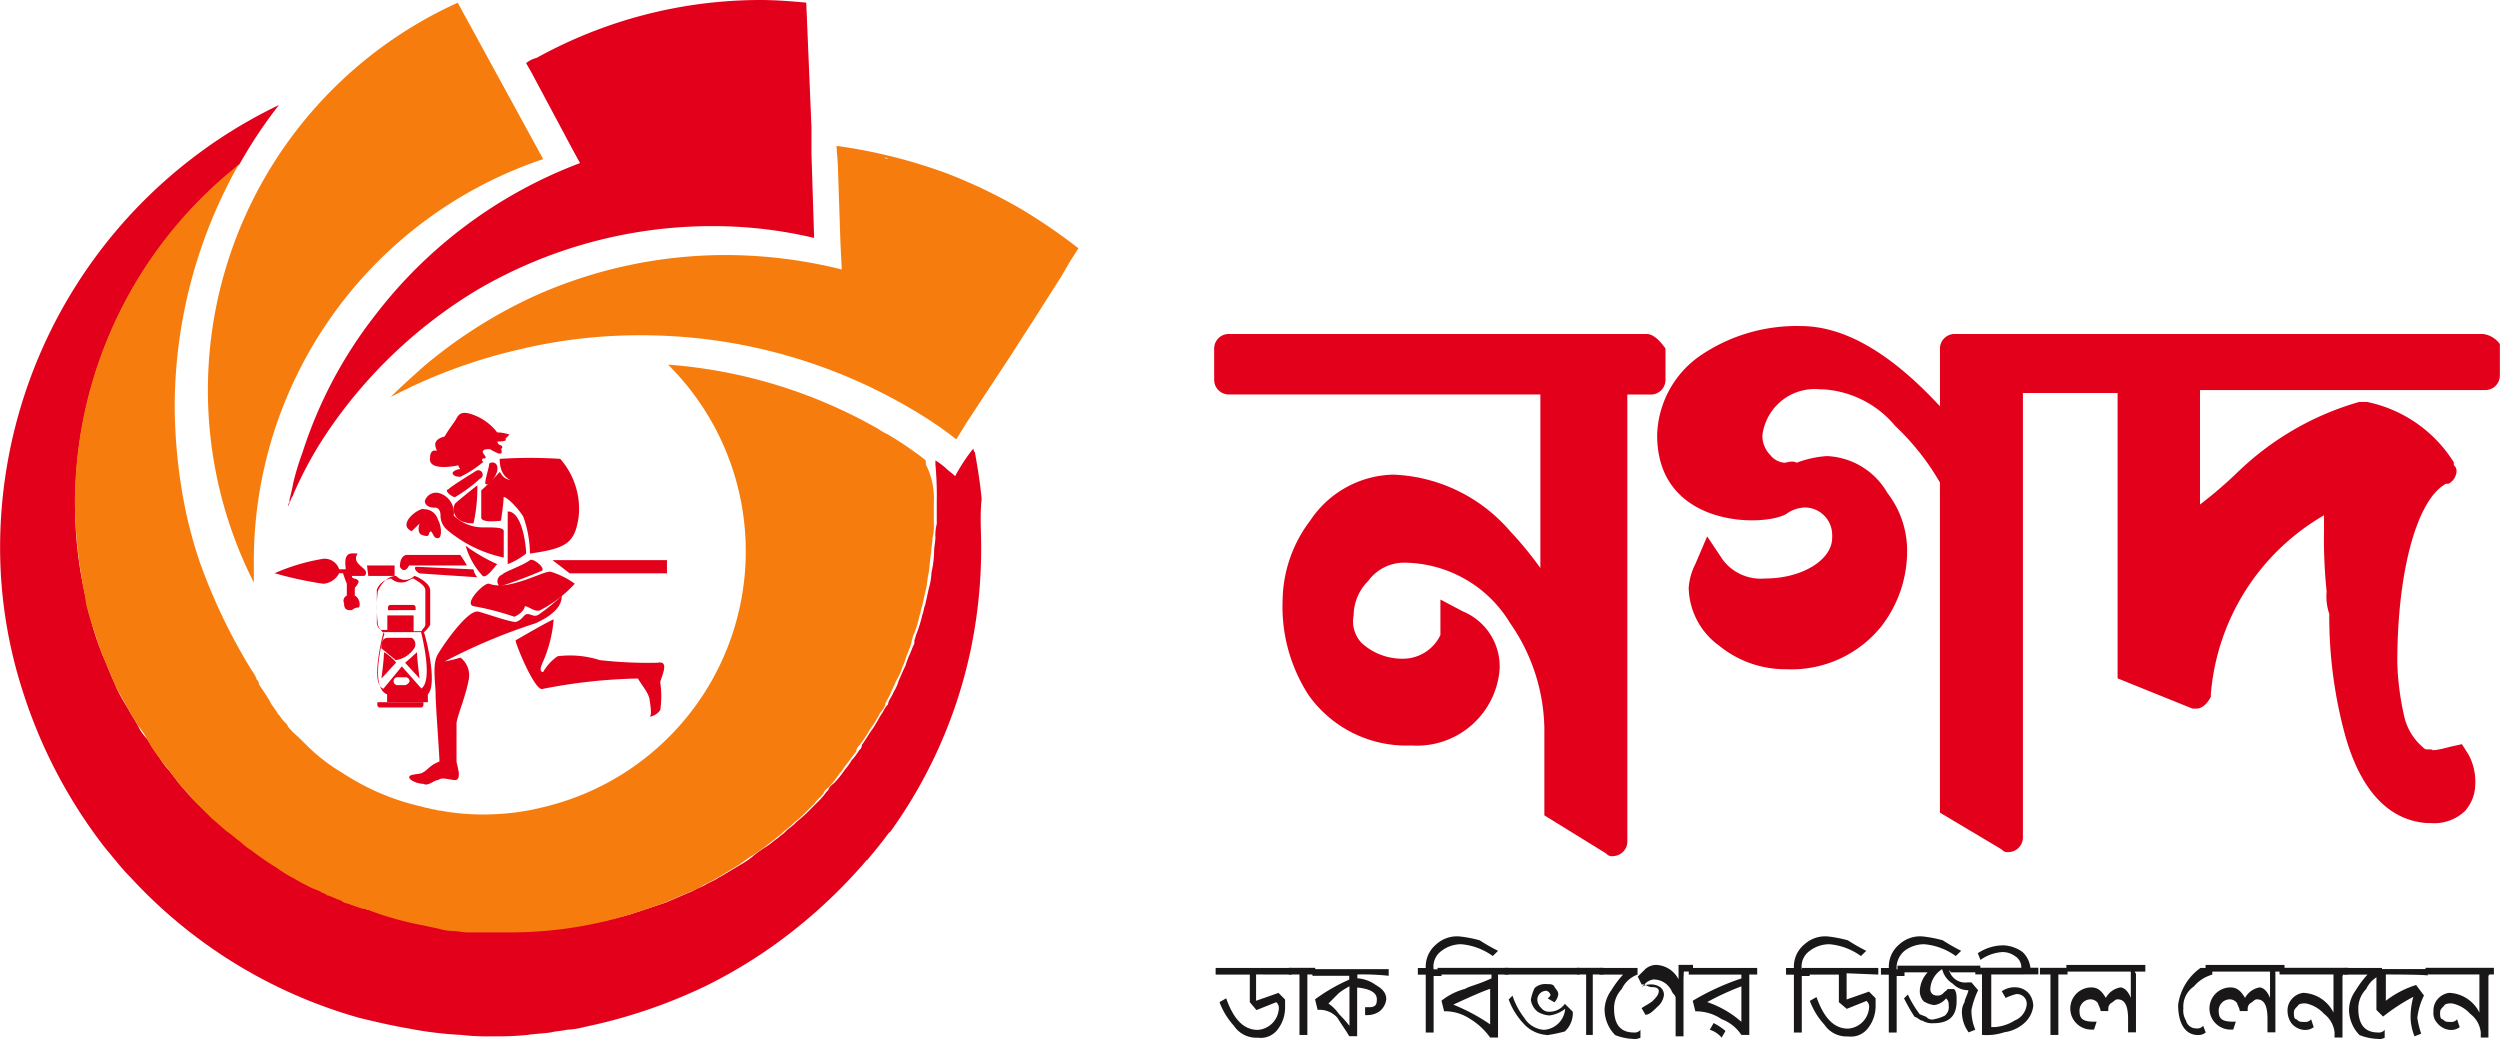 <svg xmlns="http://www.w3.org/2000/svg" width="75.117" height="31.221" viewBox="0 0 75.117 31.221">
  <g id="Group_599" data-name="Group 599" transform="translate(-316.884 -375.545)">
    <g id="Group_595" data-name="Group 595">
      <path id="Path_484" data-name="Path 484" d="M346.365,391.981a14.892,14.892,0,0,1-.356,3.28h0a14.457,14.457,0,0,1-2.331,5.216c-.039.04-.039.08-.079.08-.2.276-.395.513-.592.751h0c-.041.039-.041.079-.08.079a15.642,15.642,0,0,1-2.173,2.094,14.746,14.746,0,0,1-2.687,1.7,15.826,15.826,0,0,1-3.636,1.224,2.293,2.293,0,0,1-.514.08c-.159.039-.317.039-.474.079-.238.039-.475.039-.712.078a9.512,9.512,0,0,1-1.067.041,6.558,6.558,0,0,1-.908-.041,11.18,11.18,0,0,1-1.621-.2c-.474-.079-.988-.2-1.462-.316A14.778,14.778,0,0,1,320.8,401.9c-.277-.277-.514-.594-.751-.87a15.116,15.116,0,0,1-2.49-4.743,14.054,14.054,0,0,1-.672-4.307,14.75,14.75,0,0,1,8.378-13.279,14,14,0,0,0-1.185,1.779l-.115.115a12.969,12.969,0,0,0-4.822,10.077,11.789,11.789,0,0,0,.277,2.649c0,.079.039.116.039.2a1.38,1.38,0,0,1,.08.4,3.7,3.7,0,0,1,.115.4,8.861,8.861,0,0,0,.395,1.1c.039.08.079.2.115.278.079.2.158.355.237.553.115.237.237.434.356.632h0c.078.158.2.316.276.475a1.43,1.43,0,0,0,.277.395c.039.078.079.115.115.2.079.115.2.277.276.4a2.208,2.208,0,0,0,.277.354c.079.116.159.2.237.317a9.307,9.307,0,0,0,1.068,1.107,4.253,4.253,0,0,0,.473.4,2.222,2.222,0,0,0,.356.277,2.161,2.161,0,0,1,.356.276c.237.158.474.356.751.514.158.115.356.2.513.316.158.079.317.2.514.277a1.97,1.97,0,0,0,.277.115.307.307,0,0,0,.159.078.119.119,0,0,1,.078.04,1.608,1.608,0,0,0,.4.158h0c.04.039.079.039.159.08a2.246,2.246,0,0,0,.473.158.742.742,0,0,0,.277.079h0c.474.158.949.276,1.423.4.2.039.356.078.553.115.158.039.317.039.474.078.116,0,.238.041.4.041h1.226a14.222,14.222,0,0,0,3.675-.515l1.067-.355.83-.356h0c.115-.079.276-.115.395-.2l.237-.115c.079-.039.115-.078.2-.115l.593-.355a2.416,2.416,0,0,0,.395-.277,3.69,3.69,0,0,1,.395-.277c.116-.078.2-.158.317-.237.078-.078.158-.115.237-.2s.2-.159.277-.237c.115-.115.237-.2.356-.317l.315-.316a2.193,2.193,0,0,0,.277-.316c.04-.04.079-.079.079-.115a.635.635,0,0,1,.158-.158,2.872,2.872,0,0,0,.317-.395,1.733,1.733,0,0,0,.2-.277h0a2.17,2.17,0,0,0,.238-.317.2.2,0,0,0,.079-.157c.115-.158.2-.316.316-.475s.2-.355.316-.513a.845.845,0,0,1,.158-.238h0v-.039c.039-.115.115-.2.158-.315a1.42,1.42,0,0,0,.159-.356c.078-.158.115-.277.2-.436a2.69,2.69,0,0,1,.115-.315c.039-.08.08-.2.115-.277a.24.24,0,0,0,.039-.159c0-.039.041-.115.041-.157a4,4,0,0,0,.2-.633c.039-.078.039-.2.079-.276.039-.158.078-.356.115-.514a2.008,2.008,0,0,0,.079-.474,3.071,3.071,0,0,0,.079-.633c0-.157.039-.276.039-.434a1.316,1.316,0,0,1,.041-.395V390.6a10.218,10.218,0,0,0-.041-1.106v-.115h0a2.155,2.155,0,0,1,.317.236c.078.08.2.159.276.237h0a5.4,5.4,0,0,1,.514-.79l.039-.039a.143.143,0,0,0,.041.115c.078.435.157.909.2,1.382v.04C346.326,391.033,346.365,391.506,346.365,391.981Z" fill="#e2001b"/>
      <path id="Path_485" data-name="Path 485" d="M344.943,390.638v.671a1.381,1.381,0,0,1-.039.4c0,.158-.041.277-.041.435-.039.2-.039.4-.078.632-.04.159-.04.317-.08.475s-.079.355-.115.513c-.039.08-.039.2-.078.277a2.99,2.99,0,0,1-.2.632c0,.04-.039.115-.039.159s-.041.115-.041.158c-.039.079-.078.2-.115.276a2.546,2.546,0,0,1-.115.317,2.1,2.1,0,0,1-.2.434c-.039.115-.115.237-.158.356s-.115.2-.159.315v.041h0a.816.816,0,0,1-.157.237,3.656,3.656,0,0,1-.316.514,3.34,3.34,0,0,1-.317.473.214.214,0,0,0-.079.159c-.078.115-.158.2-.23.316h0a1.64,1.64,0,0,0-.2.276c-.115.115-.2.278-.315.395a.678.678,0,0,1-.159.159c-.039.039-.078.078-.078.115-.08.115-.2.2-.278.316l-.315.316c-.116.116-.238.2-.356.316-.079.079-.2.158-.277.237s-.158.115-.237.2c-.115.079-.2.158-.316.238a3.417,3.417,0,0,1-.4.276c-.115.078-.23.158-.395.276l-.592.356c-.079.039-.115.079-.2.115l-.237.116a1.893,1.893,0,0,1-.395.2h0l-.829.355c-.356.116-.673.238-1.068.356a12.322,12.322,0,0,1-3.675.514h-1.162c-.116,0-.238-.039-.4-.039a1.959,1.959,0,0,1-.474-.08c-.2-.039-.356-.079-.553-.115a9.586,9.586,0,0,1-1.423-.4h0a.742.742,0,0,0-.277-.079c-.158-.039-.315-.115-.473-.158a.3.3,0,0,1-.159-.079h0c-.115-.04-.276-.116-.395-.158-.039,0-.039,0-.078-.039-.08-.041-.116-.041-.159-.08-.079-.039-.2-.078-.277-.115-.158-.078-.315-.158-.513-.276a3.752,3.752,0,0,1-.514-.316,8.527,8.527,0,0,1-.751-.515,2.159,2.159,0,0,1-.356-.276c-.115-.079-.237-.2-.356-.277-.158-.115-.315-.276-.473-.4l-.2-.2-.238-.236-.115-.115c-.078-.08-.158-.2-.237-.278a2.233,2.233,0,0,1-.276-.315c-.079-.115-.158-.2-.238-.317s-.2-.23-.276-.355a2.357,2.357,0,0,1-.276-.4c-.04-.078-.08-.115-.116-.2a2.389,2.389,0,0,0-.276-.4c-.079-.159-.2-.317-.276-.474h0c-.116-.2-.238-.435-.356-.633-.08-.2-.158-.356-.238-.553-.039-.079-.079-.2-.115-.277-.158-.355-.276-.751-.395-1.106a3.77,3.77,0,0,1-.115-.395,1.407,1.407,0,0,1-.079-.4c0-.078-.04-.115-.04-.2a14.725,14.725,0,0,1-.276-2.649,12.97,12.97,0,0,1,4.821-10.078l.115-.115a14.839,14.839,0,0,0-1.936,7.311,16.077,16.077,0,0,0,.2,2.411,13.525,13.525,0,0,0,.554,2.253c.115.315.236.632.355.909a16.934,16.934,0,0,0,1.225,2.371c.04.039.04.079.08.115a.135.135,0,0,0,.039.078h0v.041h0a.2.2,0,0,1,.079.157h0l.237.356h0c.04.079.079.116.115.2h0c.04.08.115.159.159.238h0c.039.04.039.079.078.115l.04.04h0a.883.883,0,0,0,.158.2c.039.039.078.079.078.115h0a2.5,2.5,0,0,0,.317.317l.237.236h0a5.43,5.43,0,0,0,1.067.83h0a7.273,7.273,0,0,0,2.41,1.028h0c.116.039.2.039.317.079.078,0,.158.039.237.039a6.82,6.82,0,0,0,1.267.116,7.358,7.358,0,0,0,1.9-.238,7.9,7.9,0,0,0,3.675-13.278,14.992,14.992,0,0,1,6.323,1.936,1.655,1.655,0,0,0,.277.159,10.765,10.765,0,0,1,1.107.751l.039.039h0v.115A2.245,2.245,0,0,1,344.943,390.638Z" fill="#f67c0e"/>
      <path id="Path_486" data-name="Path 486" d="M324.511,392.455v.594a12.785,12.785,0,0,1,5.626-17.183q.248-.125.5-.24l2.568,4.7A12.741,12.741,0,0,0,324.511,392.455Z" fill="#f67c0e"/>
      <path id="Path_487" data-name="Path 487" d="M341.346,382.694a13.161,13.161,0,0,0-3.082-.355,13.97,13.97,0,0,0-7.074,1.936h0a14.4,14.4,0,0,0-4.505,4.307,11.584,11.584,0,0,0-.988,1.819.131.131,0,0,1-.04.078c-.039.079-.078.2-.115.278a.143.143,0,0,1,.04-.116h0v-.079c.039-.158.078-.317.115-.514a7.791,7.791,0,0,1,.277-.908,13.245,13.245,0,0,1,2.173-4.111h0a13.95,13.95,0,0,1,6.165-4.584l-.237-.434h0l-1.225-2.293-.158-.276a.792.792,0,0,1,.316-.158,13.914,13.914,0,0,1,6.719-1.739c.473,0,.947.039,1.382.079l.157,3.753v.792Z" fill="#e2001b"/>
      <path id="Path_488" data-name="Path 488" d="M347.63,381.864a15.455,15.455,0,0,0-2.292-1.107h0a15.748,15.748,0,0,0-3.32-.829l.04.553.079,2.371.039.79a14.449,14.449,0,0,0-3.477-.434,14.041,14.041,0,0,0-5.651,1.185h0a14.512,14.512,0,0,0-3.4,2.134h0c-.356.317-.712.633-1.027.949a15.971,15.971,0,0,1,3.833-1.423h0a15.451,15.451,0,0,1,3.6-.434h.079a15.964,15.964,0,0,1,8.655,2.534,10.135,10.135,0,0,1,.829.593l.317-.514,1.382-2.1.2-.317.435-.671.553-.87.276-.434.116-.2.115-.2.276-.435A17.585,17.585,0,0,0,347.63,381.864Zm-4.189-1.58h.039c.04,0,.04,0,.079.039C343.52,380.323,343.48,380.284,343.441,380.284Z" fill="#f67c0e"/>
    </g>
    <g id="Group_596" data-name="Group 596">
      <path id="Path_489" data-name="Path 489" d="M330.637,389.531s-.909.2-.83-.237c0-.2.115-.237.2-.2,0-.078-.2-.316.237-.434.115-.2.237-.356.316-.475s.115-.315.474-.2a1.606,1.606,0,0,1,.79.553c.2,0,.436.079.356.079l-.115.116s.115.078-.237.078a.126.126,0,0,0,.115.115c.079.079,0,.079,0,.115,0,0,.079.2-.115.115s-.2-.115-.238-.115c-.078,0-.2,0-.2.08s.2.2,0,.2c-.079.079.079.115,0,.115a3.261,3.261,0,0,1-.672.435c-.2,0-.236-.079-.236-.115s.115-.115.236-.115c-.079-.08-.039-.115-.079-.115" fill="#e2001b"/>
      <path id="Path_490" data-name="Path 490" d="M330.558,390.484c-.079,0-.356-.2-.2-.238.115-.115.71-.473.829-.552a.132.132,0,1,1,.137.226l-.022.011a4.239,4.239,0,0,1-.751.553" fill="#e2001b"/>
      <path id="Path_491" data-name="Path 491" d="M331.466,390.045c0-.115.116-.475.116-.553s.316-.115.237.23c-.115.317-.356.475-.356.317" fill="#e2001b"/>
      <path id="Path_492" data-name="Path 492" d="M331.9,389.332a14.123,14.123,0,0,1,1.817,0,2.276,2.276,0,0,1,.554,1.739c-.115.79-.356.949-1.463,1.107a3.4,3.4,0,0,0-.2-1.107c-.115-.2-.473-.593-.592-.593,0,.2-.079.712-.079.712s-.553.079-.593-.08v-.829a7.628,7.628,0,0,0,.554-.554c.078.079.115.317.671.237,0,.08-.671.159-.671-.632" fill="#e2001b"/>
      <path id="Path_493" data-name="Path 493" d="M331.229,390.124s-.553.435-.671.553c-.079.115-.116.593.554.593a5.014,5.014,0,0,0,.115-1.146" fill="#e2001b"/>
      <path id="Path_494" data-name="Path 494" d="M329.964,390.8c-.2,0-.315-.08-.315-.2a.353.353,0,0,1,.434-.238.62.62,0,0,1,.435.673,1.256,1.256,0,0,0,.83.356c.435,0,.672,0,.672.115v.791a3.88,3.88,0,0,1-1.7-.83.57.57,0,0,1-.2-.434c0-.2-.115-.238-.158-.238" fill="#e2001b"/>
      <path id="Path_495" data-name="Path 495" d="M329.61,390.835c-.2,0-.792.474-.356.671l.237-.23s-.115.316.115.355c.238.079.115-.115.238-.115.078.115.078.2.2.2s.116-.356,0-.553a.429.429,0,0,0-.434-.317" fill="#e2001b"/>
      <path id="Path_496" data-name="Path 496" d="M332.139,390.914v1.581a2.107,2.107,0,0,0,.553-.316c0-.237-.115-1.267-.553-1.267" fill="#e2001b"/>
      <path id="Path_497" data-name="Path 497" d="M330.874,391.942a4.994,4.994,0,0,0,.948.553c-.078.079-.315.435-.434.355a2.25,2.25,0,0,1-.514-.908" fill="#e2001b"/>
      <path id="Path_498" data-name="Path 498" d="M328.74,392.85h-.79l-.039-.315h.83Z" fill="#e2001b"/>
      <path id="Path_499" data-name="Path 499" d="M334,392.771h2.924v-.395h-3.438Z" fill="#e2001b"/>
      <path id="Path_500" data-name="Path 500" d="M332.81,392.376c.08-.078.475.237.356.317q-.621.269-1.267.474a.211.211,0,0,1-.012-.3.209.209,0,0,1,.091-.058c.04-.079.632-.276.83-.435" fill="#e2001b"/>
      <path id="Path_501" data-name="Path 501" d="M331.585,393.088c-.115-.08-.79.593-.473.671a7.943,7.943,0,0,1,1.224.317c.2-.08.317-.237.317-.317.115,0,.315.2.473.115a3.667,3.667,0,0,0,1.028-.79,2.4,2.4,0,0,0-.711-.356c-.158-.078-1.267.594-1.858.356" fill="#e2001b"/>
      <path id="Path_502" data-name="Path 502" d="M331.229,393.918c.08,0,.949.316,1.152.316.23-.08.23-.238.355-.238s.2.115.355,0a5.558,5.558,0,0,0,.672-.552c0,.115,0,.474-.79.829a17.055,17.055,0,0,0-2.726,1.146,4.022,4.022,0,0,0,.473-.115.674.674,0,0,1,.237.711c-.078.436-.356,1.107-.356,1.267v1.146c0,.08.2.593-.078.554s-.356-.079-.474,0c-.116,0-.316.2-.435.115-.2,0-.435-.115-.435-.2s.2-.079.356-.115c.2-.079.237-.237.553-.356,0-.2-.115-1.7-.115-2.015s-.116-.948.079-1.225c.158-.277.87-1.3,1.185-1.266" fill="#e2001b"/>
      <path id="Path_503" data-name="Path 503" d="M332.376,394.786c0,.116.553,1.463.79,1.463a16.176,16.176,0,0,1,2.885-.317c.116.2.355.475.355.673,0,0,.08.434,0,.475a.475.475,0,0,0,.317-.2,2.885,2.885,0,0,0,0-.83c0-.115.315-.671-.08-.592a12.781,12.781,0,0,1-1.738-.079,2.95,2.95,0,0,0-1.266-.116,1.447,1.447,0,0,0-.436.475c-.079,0-.115-.079,0-.317a3.968,3.968,0,0,0,.317-1.267c-.2.08-1.146.633-1.146.633" fill="#e2001b"/>
      <path id="Path_504" data-name="Path 504" d="M331.112,392.653a.452.452,0,0,0,.115.237l-1.738-.116s-.2-.115-.115-.2Z" fill="#e2001b"/>
      <path id="Path_505" data-name="Path 505" d="M329.174,392.535h1.74s-.116-.2-.2-.317H329.1s-.2,0-.2.356c.039.079.158.2.276-.039" fill="#e2001b"/>
      <path id="Path_506" data-name="Path 506" d="M327.476,392.85h.355s.116-.079,0-.2-.355-.237-.2-.474c-.2,0-.434-.079-.356.474h-.2a.462.462,0,0,0-.475-.316,6.036,6.036,0,0,0-1.463.434,10.928,10.928,0,0,0,1.463.317.589.589,0,0,0,.475-.317h.115s.078.237.115.317v.356a.171.171,0,0,0-.083.229l0,.008c0,.2.116.2.2.2s.08-.078.238-.078c.079-.08,0-.317-.116-.356v-.238s.116-.115.116-.2c-.079-.115-.2-.039-.2-.158" fill="#e2001b"/>
      <path id="Path_507" data-name="Path 507" d="M329.61,394.55h0a.707.707,0,0,0,.2-.237h0v-1.027c0-.238-.435-.436-.475-.436h0a.429.429,0,0,1-.23.116.361.361,0,0,1-.317-.116h0c-.356,0-.553.436-.553.475h0a3.759,3.759,0,0,0,0,.948c0,.115.115.237.2.317-.078.237-.434,1.62.08,1.817v.237h1.225v-.237c.276-.276,0-1.5-.115-1.857m-1.424-1.267a.524.524,0,0,1,.436-.355.436.436,0,0,0,.356.115c.115,0,.237-.115.315-.115.115.078.356.2.356.355v1.028c0,.078-.079.115-.115.2h-.237v-.475h-.79v.436h-.2a.285.285,0,0,1-.115-.238v-.947m.87,2.844h-.237a.119.119,0,1,1,0-.237h.237a.126.126,0,0,1,.115.115.174.174,0,0,1-.115.115m.474.115-.593-.671-.553.671h0c-.356-.115-.115-1.225,0-1.7h1.131c.116.473.317,1.5,0,1.7" fill="#e2001b"/>
      <path id="Path_508" data-name="Path 508" d="M329.332,395.024a.231.231,0,0,0-.078-.316h-.712c-.237,0-.2.316-.2.316l.434.356a.8.8,0,0,0,.553-.356" fill="#e2001b"/>
      <path id="Path_509" data-name="Path 509" d="M329.056,395.459l.435.473s-.079-.592-.079-.79c-.08.08-.356.317-.356.317" fill="#e2001b"/>
      <path id="Path_510" data-name="Path 510" d="M328.423,395.142c0,.2-.078.79-.078.79l.434-.473c.04,0-.2-.237-.356-.317" fill="#e2001b"/>
      <path id="Path_511" data-name="Path 511" d="M329.293,393.878h.079V393.8a.077.077,0,0,0-.077-.079h-.673a.078.078,0,0,0-.08.077v.081Z" fill="#e2001b"/>
      <path id="Path_512" data-name="Path 512" d="M328.3,396.644h-.078v.08a.077.077,0,0,0,.076.078h1.228a.077.077,0,0,0,.08-.075v-.083H328.3Z" fill="#e2001b"/>
    </g>
    <g id="Group_597" data-name="Group 597">
      <path id="Path_513" data-name="Path 513" d="M354.625,404.825v.79l.672-.237.2.2v.237a1.078,1.078,0,0,1-.231.672.638.638,0,0,1-.593.237.8.8,0,0,1-.712-.356,2.173,2.173,0,0,1-.434-.712l.2-.115c.237.673.554.949.949.949a.68.68,0,0,0,.632-.632.216.216,0,0,0-.079-.2l-.592.237-.2-.237v-.83h-1.027v-.2H355.7v.2Z" fill="#191717"/>
      <path id="Path_514" data-name="Path 514" d="M356.166,404.825v1.817h-.237v-1.817h-.317v-.2h.79v.2Z" fill="#191717"/>
      <path id="Path_515" data-name="Path 515" d="M357.668,404.825v.115a1.053,1.053,0,0,1,.553.2c.2.115.316.237.316.435a.546.546,0,0,1-.2.356.642.642,0,0,1-.356.115h-.08v-.237h.115c.2,0,.238-.079.238-.237,0-.2-.2-.317-.592-.356v1.463h-.238c-.115-.2-.237-.356-.355-.554a.723.723,0,0,0-.594-.237l-.078-.316a5.355,5.355,0,0,1,1.027-.593v-.115h-1.106v-.2h2.292v.2A7.457,7.457,0,0,0,357.668,404.825Zm-.237.356a2.206,2.206,0,0,0-.317.2l-.315.317a1.18,1.18,0,0,1,.315.315,3.344,3.344,0,0,1,.317.356Z" fill="#191717"/>
      <path id="Path_516" data-name="Path 516" d="M361.738,404.271a1.9,1.9,0,0,0-.949-.355.974.974,0,0,0-.592.2.577.577,0,0,0-.237.554h.237v.2h-.237v1.7h-.237v-1.739h-.237v-.2h.237a.869.869,0,0,1,.315-.711.926.926,0,0,1,.712-.237,3.834,3.834,0,0,1,.593.115,5.591,5.591,0,0,0,.553.316Z" fill="#191717"/>
      <path id="Path_517" data-name="Path 517" d="M361.895,404.9v1.82h-.237a2.022,2.022,0,0,0-.593-.554,1.372,1.372,0,0,0-.79-.236l-.079-.317a1.929,1.929,0,0,1,.711-.356c.115-.078.356-.115.791-.315v-.115h-1.62v-.2h2.134v.2h-.317Zm-.237.356c-.237.08-.593.237-1.107.475a5.747,5.747,0,0,1,1.107.593Z" fill="#191717"/>
      <path id="Path_518" data-name="Path 518" d="M362.094,404.627h2.252v.2h-2.252Zm1.267,2.015a1.026,1.026,0,0,1-.712-.356,2.111,2.111,0,0,1-.434-.71l.115-.115a2.221,2.221,0,0,0,.356.671.75.75,0,0,0,.593.356.682.682,0,0,0,.633-.632.942.942,0,0,1-.475.2.764.764,0,0,1-.356-.115.555.555,0,0,1-.2-.356,1.27,1.27,0,0,1,.116-.356.475.475,0,0,1,.355-.115c.116,0,.2,0,.238.079s.115.115.115.237a.449.449,0,0,1-.115.231l-.2-.115c.079-.079.079-.079.079-.115a.178.178,0,0,0-.115-.116.271.271,0,0,0-.278.262v.015a.346.346,0,0,0,.116.237.283.283,0,0,0,.237.115.563.563,0,0,0,.474-.237l.238.237a.747.747,0,0,1-.238.592,4.144,4.144,0,0,1-.553.115" fill="#191717"/>
      <path id="Path_519" data-name="Path 519" d="M364.742,404.825v1.817h-.2v-1.817h-.276v-.2h.79v.2Z" fill="#191717"/>
      <path id="Path_520" data-name="Path 520" d="M365.966,406.761a1.634,1.634,0,0,1-.552-.115,1.1,1.1,0,0,1-.317-.79,1.043,1.043,0,0,1,.2-.553,2.942,2.942,0,0,1,.356-.475h-.712v-.2h1.146v.2a.843.843,0,0,0-.475.435.831.831,0,0,0-.23.593q0,.711.592.712a.218.218,0,0,0,.2-.08v.237a.437.437,0,0,1-.2.04" fill="#191717"/>
      <path id="Path_521" data-name="Path 521" d="M367.468,404.944v1.739h-.237v-1.152c0-.078-.078-.115-.115-.2a.6.6,0,0,0-.553-.356.452.452,0,0,0-.237.115l-.115.115a.4.4,0,0,1,.237-.079.472.472,0,0,1,.316.079.283.283,0,0,1,.116.238.551.551,0,0,1-.2.356c-.115.115-.238.237-.356.237l-.115-.2c.115-.08.2-.115.316-.2.116-.116.2-.2.2-.316,0-.079-.078-.115-.2-.115s-.2-.08-.237-.08h-.079l-.116-.237.238-.236a.521.521,0,0,1,.316-.115.79.79,0,0,1,.672.434v-.434h.434v.2h-.276Z" fill="#191717"/>
      <path id="Path_522" data-name="Path 522" d="M369.445,404.825v1.817h-.238a1.226,1.226,0,0,0-.593-.474,1.373,1.373,0,0,0-.79-.236l-.079-.317a7.409,7.409,0,0,1,1.462-.671v-.116h-1.581v-.2h2.056v.2Zm-.238.356a8.222,8.222,0,0,0-1.027.473,3.036,3.036,0,0,1,1.027.593Zm-.593,1.541a.779.779,0,0,0-.356-.237l.115-.2a1.809,1.809,0,0,1,.356.237Z" fill="#191717"/>
      <path id="Path_523" data-name="Path 523" d="M372.8,404.271a1.9,1.9,0,0,0-.948-.355.976.976,0,0,0-.593.2.575.575,0,0,0-.237.554h.237v.2h-.237v1.7h-.237v-1.739h-.237v-.2h.237a.866.866,0,0,1,.316-.711.926.926,0,0,1,.712-.237,3.845,3.845,0,0,1,.592.115,5.606,5.606,0,0,0,.554.316Z" fill="#191717"/>
      <path id="Path_524" data-name="Path 524" d="M372.369,404.786v.79l.671-.237.2.2v.237a1.074,1.074,0,0,1-.237.672.641.641,0,0,1-.593.238.8.8,0,0,1-.711-.356,2.158,2.158,0,0,1-.435-.712l.2-.115c.237.671.553.949.948.949a.68.68,0,0,0,.632-.632.222.222,0,0,0-.078-.2l-.593.238-.237-.2v-.83h-1.107v-.2h2.292v.2l-.948-.039Z" fill="#191717"/>
      <path id="Path_525" data-name="Path 525" d="M375.649,404.271a1.9,1.9,0,0,0-.949-.355.971.971,0,0,0-.592.2.662.662,0,0,0-.237.554h.237v.2h-.235v1.7h-.237v-1.739H373.4v-.2h.238a.869.869,0,0,1,.315-.711.926.926,0,0,1,.712-.237,3.834,3.834,0,0,1,.593.115,5.587,5.587,0,0,0,.553.316Z" fill="#191717"/>
      <path id="Path_526" data-name="Path 526" d="M375.451,404.706a.5.5,0,0,0,.554.356h.115l.2.237a2.425,2.425,0,0,0-.2.592,1.494,1.494,0,0,0,.115.594l-.2.079a1.055,1.055,0,0,1-.2-.554.591.591,0,0,1,.079-.356c0-.078.08-.2.116-.355a.654.654,0,0,1-.475-.2.7.7,0,0,1-.315-.434.742.742,0,0,0-.356.592.185.185,0,0,0,.174.2.088.088,0,0,0,.023,0,.218.218,0,0,0,.2-.079c.079-.079.115-.079.115-.115h.2c.078.079.078.2.078.355,0,.475-.237.672-.71.672a.543.543,0,0,1-.317-.078c-.079,0-.115-.08-.237-.116a5.5,5.5,0,0,1-.316-.554l.115-.115a3.377,3.377,0,0,0,.355.592h0l.2.08a.22.22,0,0,0,.2.078,1.261,1.261,0,0,0,.355-.115.328.328,0,0,0,.115-.317.22.22,0,0,0-.078-.2.55.55,0,0,1-.356.2.768.768,0,0,1-.317-.115.457.457,0,0,1-.115-.316.864.864,0,0,1,.237-.554h-.908v-.2h2.49v.2h-.9v-.039Z" fill="#191717"/>
      <path id="Path_527" data-name="Path 527" d="M376.715,404.825v1.58h.116a1.309,1.309,0,0,0,.593-.2.577.577,0,0,0,.356-.474.291.291,0,0,0-.263-.316.242.242,0,0,0-.054,0,1.684,1.684,0,0,0-.316.115l-.115-.2a.668.668,0,0,1,.475-.115.545.545,0,0,1,.354.2.629.629,0,0,1,.116.355.817.817,0,0,1-.316.554,1.123,1.123,0,0,1-.554.237,1.662,1.662,0,0,1-.671.079v-1.818h-.2v-.2h1.382v-.039a.4.4,0,0,0-.2-.317.642.642,0,0,0-.356-.115,1.265,1.265,0,0,0-.671.236l-.08-.2a1.373,1.373,0,0,1,.79-.237,1.054,1.054,0,0,1,.554.2.776.776,0,0,1,.237.473h.238v.2Z" fill="#191717"/>
      <path id="Path_528" data-name="Path 528" d="M378.731,404.825v1.817h-.237v-1.817h-.317v-.2h.83v.2Z" fill="#191717"/>
      <path id="Path_529" data-name="Path 529" d="M381.063,404.786v1.778h-.237v-.4c0-.434-.115-.592-.317-.592-.078,0-.115.078-.2.115-.079.078-.079.115-.079.237H380c0-.079-.079-.2-.079-.237a.28.28,0,0,0-.237-.115.338.338,0,0,0-.317.356c0,.236.116.315.436.315h.078l-.078.238h-.08a.633.633,0,0,1,0-1.267c.2,0,.317.115.434.315a.619.619,0,0,1,.436-.315c.115,0,.237.115.315.315v-.79h-1.936v-.2h2.372v.2h-.317C381.063,404.825,381.063,404.786,381.063,404.786Z" fill="#191717"/>
      <path id="Path_530" data-name="Path 530" d="M382.486,405.852a.584.584,0,0,0,.079.356.314.314,0,0,0,.316.237.218.218,0,0,0,.2-.079l.078.2a.331.331,0,0,1-.237.078c-.355,0-.592-.315-.592-.908a1.627,1.627,0,0,1,.671-1.107h.356v.2a1.115,1.115,0,0,0-.554.356.731.731,0,0,0-.315.671" fill="#191717"/>
      <path id="Path_531" data-name="Path 531" d="M385.252,404.786v1.778h-.237v-.4c0-.434-.115-.592-.317-.592-.078,0-.115.078-.2.115-.079.078-.079.115-.079.237h-.238c0-.079-.078-.2-.078-.237a.28.28,0,0,0-.237-.115.338.338,0,0,0-.317.356c0,.236.115.315.436.315h.078l-.078.238h-.08a.633.633,0,0,1,0-1.267h0c.2,0,.317.115.435.315a.62.62,0,0,1,.435-.315c.115,0,.237.115.316.315v-.79h-1.937v-.2h2.372v.2h-.277Z" fill="#191717"/>
      <path id="Path_532" data-name="Path 532" d="M387.268,404.9v1.82h-.238v-.158a.807.807,0,0,0-.316-.554,1.008,1.008,0,0,0-.553-.315c-.08,0-.2,0-.237.078-.079.079-.116.115-.116.2s0,.2.08.2c.078.079.115.079.237.079a.216.216,0,0,0,.2-.079l.079.237a.424.424,0,0,1-.316.08.545.545,0,0,1-.355-.2.636.636,0,0,1-.115-.355.511.511,0,0,1,.115-.356.545.545,0,0,1,.355-.2,1.062,1.062,0,0,1,.91.593v-1.146h-1.621v-.2h2.055v.2h-.115C387.268,404.825,387.268,404.9,387.268,404.9Z" fill="#191717"/>
      <path id="Path_533" data-name="Path 533" d="M388.334,406.761a1.64,1.64,0,0,1-.553-.115,1.1,1.1,0,0,1-.316-.79,1.034,1.034,0,0,1,.2-.553,2.938,2.938,0,0,1,.355-.475h-.711v-.2h1.146v.2a.84.84,0,0,0-.475.435.824.824,0,0,0-.236.593q0,.711.592.712a.218.218,0,0,0,.2-.08v.237a.36.36,0,0,1-.2.04" fill="#191717"/>
      <path id="Path_534" data-name="Path 534" d="M388.571,404.825v.79a2.882,2.882,0,0,1,.909-.474l.237.316a2.025,2.025,0,0,0-.2.672,2.669,2.669,0,0,0,.116.474l-.2.08a1.626,1.626,0,0,1-.115-.475,2.17,2.17,0,0,1,.08-.712,5.76,5.76,0,0,0-.91.594l-.2-.2v-1.027h-.2v-.2h1.739v.2C389.915,404.825,388.571,404.825,388.571,404.825Z" fill="#191717"/>
      <path id="Path_535" data-name="Path 535" d="M391.653,404.9v1.82h-.23v-.158a.8.8,0,0,0-.317-.554,1,1,0,0,0-.553-.315c-.079,0-.2,0-.237.078-.079.079-.115.115-.115.2s0,.2.079.2c.079.079.116.079.231.079a.218.218,0,0,0,.2-.079l.079.237a.424.424,0,0,1-.316.08.55.55,0,0,1-.356-.2.434.434,0,0,1-.115-.355.511.511,0,0,1,.115-.356.55.55,0,0,1,.356-.2,1.061,1.061,0,0,1,.908.593v-1.146h-1.62v-.2h2.056v.2H391.7C391.653,404.825,391.653,404.9,391.653,404.9Z" fill="#191717"/>
    </g>
    <g id="Group_598" data-name="Group 598">
      <path id="Path_536" data-name="Path 536" d="M366.361,385.58H353.8a.437.437,0,0,0-.434.434v.949a.438.438,0,0,0,.434.434h9.367v5.216a10.459,10.459,0,0,0-.909-1.107,4.871,4.871,0,0,0-3.517-1.7,3.078,3.078,0,0,0-2.49,1.382,4.04,4.04,0,0,0-.829,2.41,4.878,4.878,0,0,0,.79,2.846,3.606,3.606,0,0,0,3.082,1.5,2.49,2.49,0,0,0,2.649-2.292,1.792,1.792,0,0,0-1.106-1.737l-.673-.356v1.066a1.246,1.246,0,0,1-1.146.712,1.8,1.8,0,0,1-1.224-.475.946.946,0,0,1-.237-.83,1.469,1.469,0,0,1,.434-1.027,1.334,1.334,0,0,1,1.107-.553,3.748,3.748,0,0,1,3.161,1.817,5.679,5.679,0,0,1,1.028,3.162v2.613l1.857,1.146a.217.217,0,0,0,.2.079.44.44,0,0,0,.436-.435h0V387.4h.71a.439.439,0,0,0,.436-.434v-.949C366.758,385.777,366.56,385.58,366.361,385.58Z" fill="#e2001b"/>
      <path id="Path_537" data-name="Path 537" d="M391.494,385.58H375.61a.439.439,0,0,0-.436.434h0v1.739c-1.5-1.621-2.885-2.411-4.188-2.411a5.136,5.136,0,0,0-3.043.909,3,3,0,0,0-1.267,2.371c0,2.765,3.161,2.765,3.873,2.371a1.014,1.014,0,0,1,.553-.2.825.825,0,0,1,.833.818.678.678,0,0,1,0,.09c0,.672-.909,1.226-2.014,1.226a1.431,1.431,0,0,1-1.267-.554l-.475-.711-.355.829a1.887,1.887,0,0,0-.2.712,2.195,2.195,0,0,0,.91,1.739,3.146,3.146,0,0,0,2.016.711,3.465,3.465,0,0,0,2.845-1.267,3.688,3.688,0,0,0,.79-2.41,2.832,2.832,0,0,0-.592-1.621,2.2,2.2,0,0,0-1.819-1.106,3.185,3.185,0,0,0-.909.2c-.115-.078-.315,0-.355,0a.6.6,0,0,1-.435-.232.825.825,0,0,1-.237-.592,1.586,1.586,0,0,1,1.739-1.382h.078a3.06,3.06,0,0,1,2.174,1.1,7.47,7.47,0,0,1,1.344,1.7v9.919l1.858,1.107a.215.215,0,0,0,.2.079.44.44,0,0,0,.435-.435h0v-13.36h2.845v8.575l2.252.909h.116c.2,0,.355-.2.434-.356v-.079a6.842,6.842,0,0,1,3.4-5.374v.473a15.34,15.34,0,0,0,.079,1.819,1.64,1.64,0,0,0,.079.671h0a13.568,13.568,0,0,0,.474,3.636c.593,2.135,1.7,2.609,2.49,2.649h.079a1.347,1.347,0,0,0,1.028-.356,1.222,1.222,0,0,0,.315-.79,1.717,1.717,0,0,0-.2-.908l-.2-.317-.356.079c-.434.116-.552.116-.552.079h-.08c-.115,0-.115,0-.2-.079a1.726,1.726,0,0,1-.554-.949,8.317,8.317,0,0,1-.2-1.58c0-2.764.593-4.9,1.462-5.375h.079a.45.45,0,0,0,.237-.356.216.216,0,0,0-.079-.2v-.085a4.032,4.032,0,0,0-2.608-1.817h-.237a8.684,8.684,0,0,0-3.675,2.134,12.989,12.989,0,0,1-1.107.948v-3.438h8.576a.439.439,0,0,0,.434-.434v-.949A.745.745,0,0,0,391.494,385.58Z" fill="#e2001b"/>
    </g>
  </g>
</svg>
